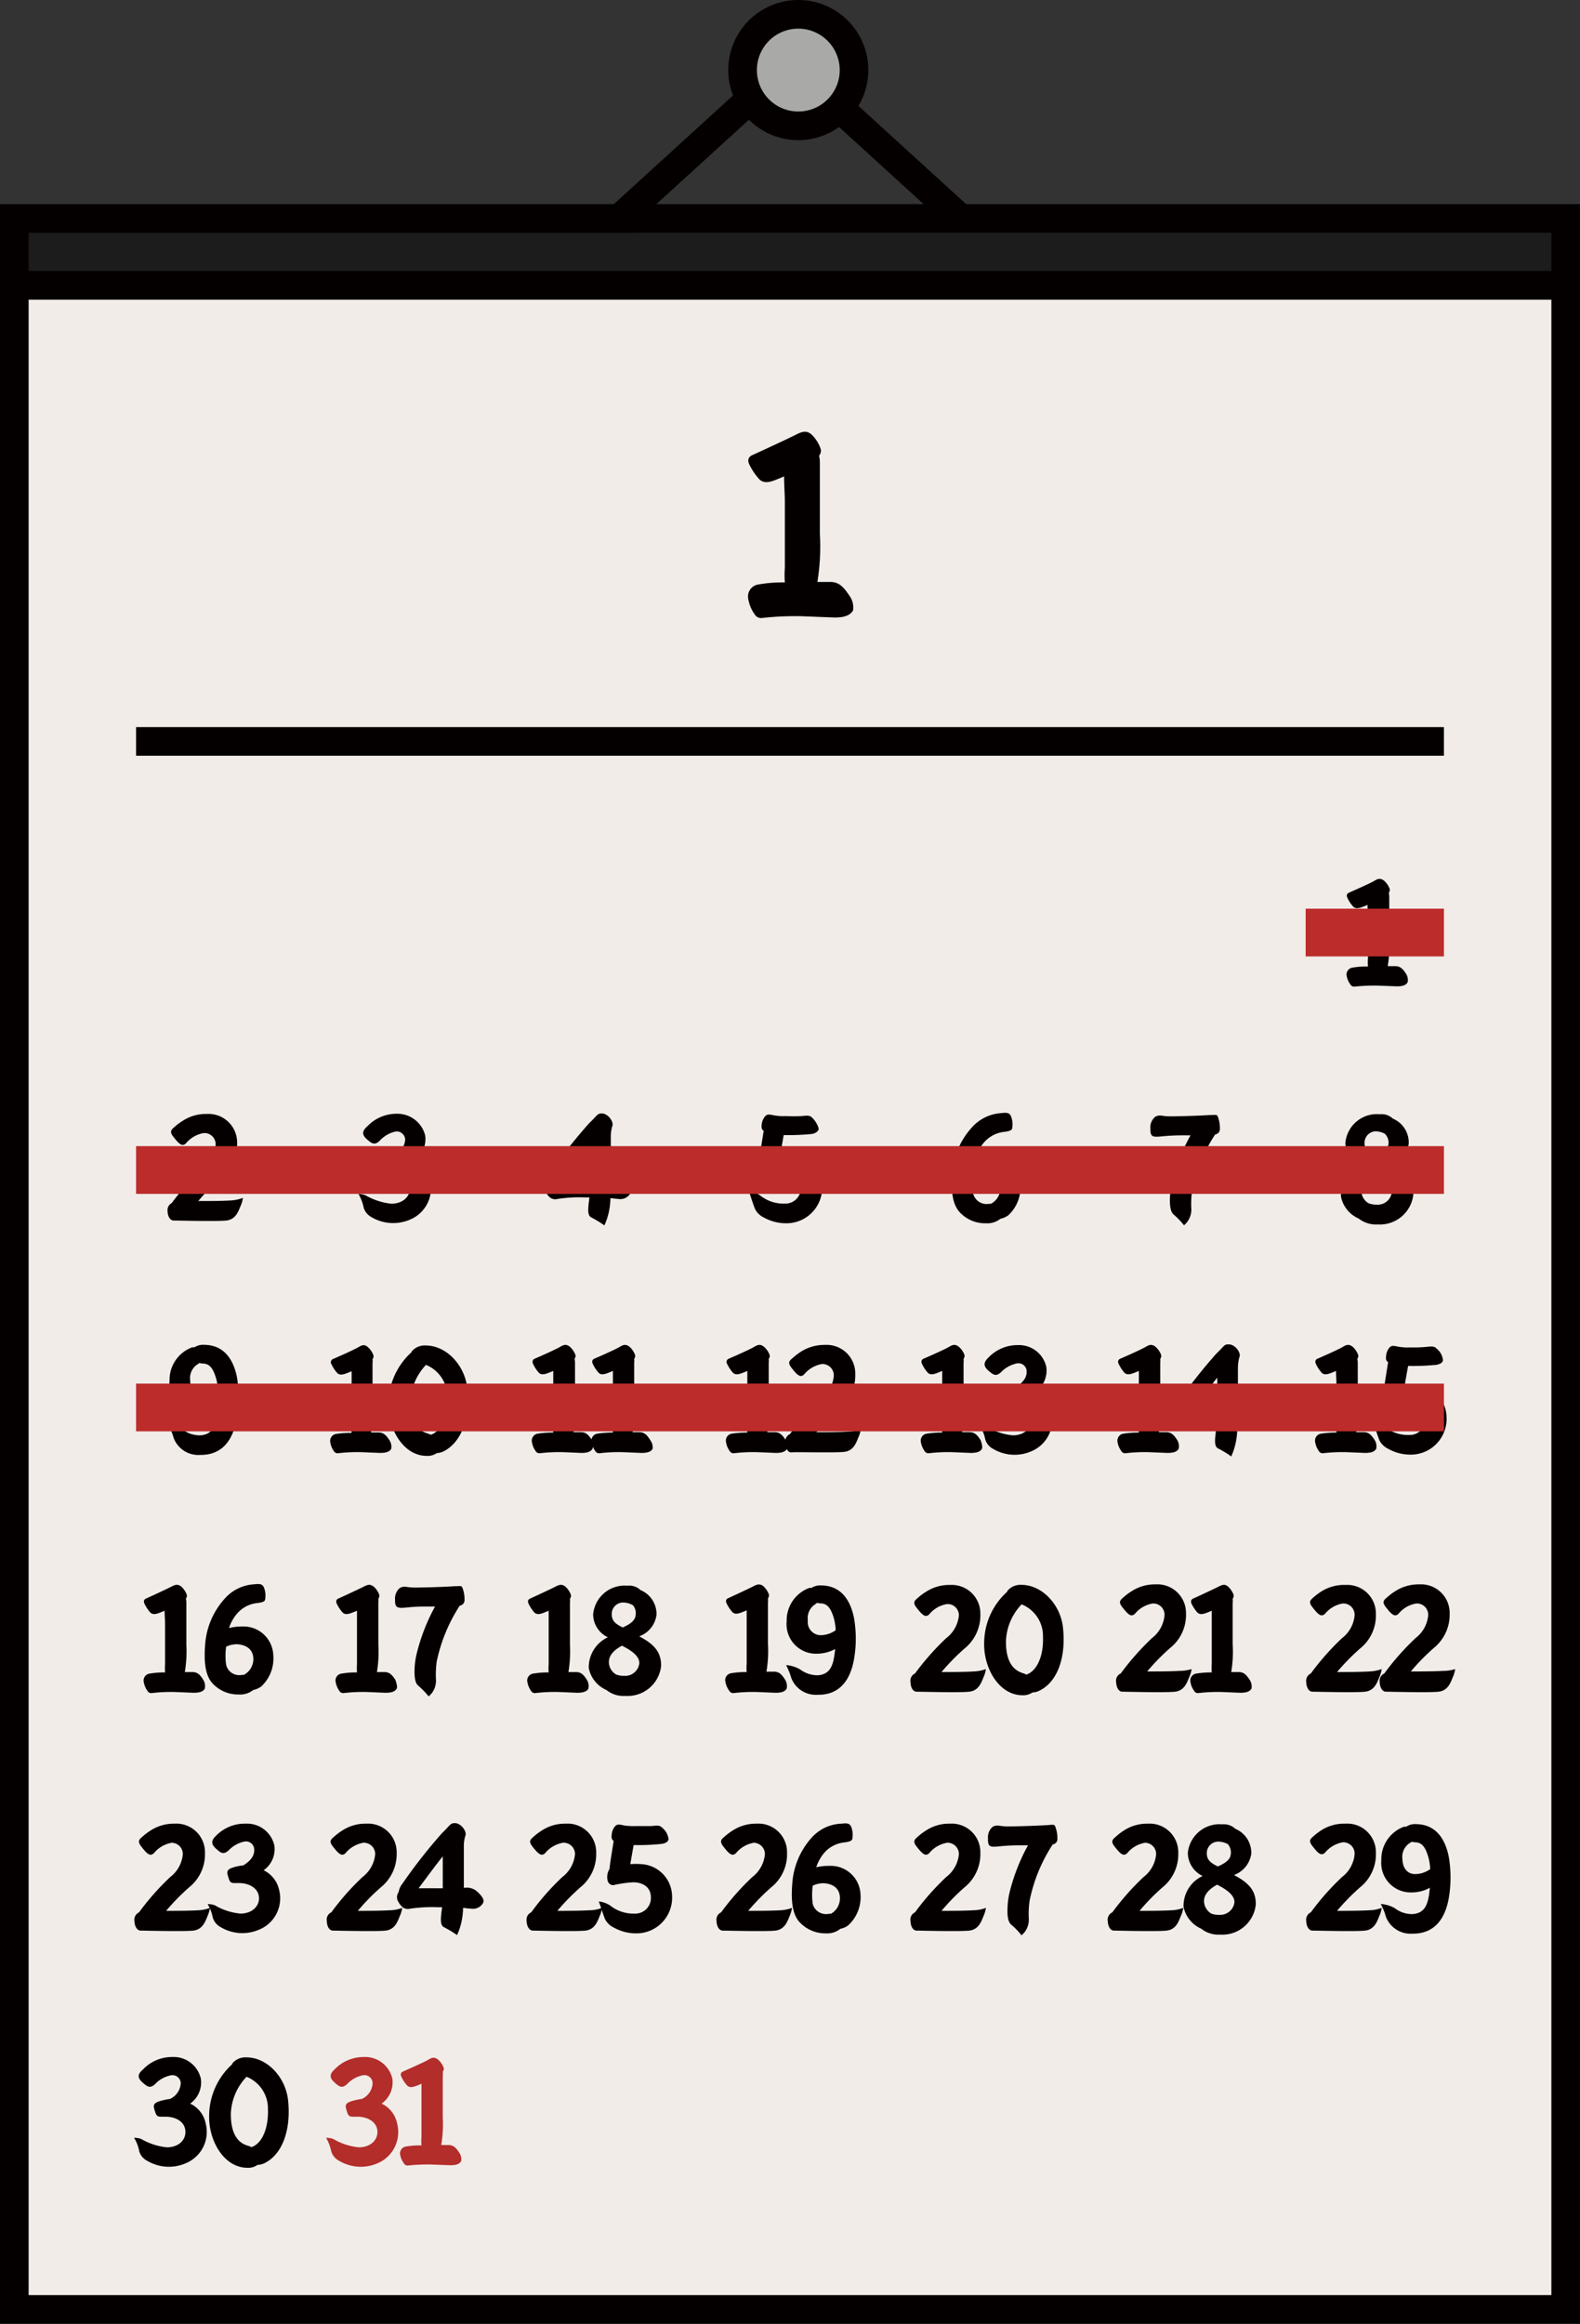 <svg id="레이어_1" data-name="레이어 1" xmlns="http://www.w3.org/2000/svg" xmlns:xlink="http://www.w3.org/1999/xlink" viewBox="0 0 165.58 243.38"><rect x="0" y="0" width="165.58" height="243.38" fill="#333333" stroke="none"/><defs><style>.cls-1{fill:none;}.cls-2{clip-path:url(#clip-path);}.cls-3{fill:#c18563;stroke:#a46c4a;stroke-miterlimit:10;stroke-width:3px;}.cls-4{fill:#f1ece8;}.cls-5{fill:#040000;}.cls-6{fill:#b32d2a;}.cls-7{fill:#1b1c1b;}.cls-8{fill:#a9a9a8;}.cls-9{fill:#bc2c2a;}</style><clipPath id="clip-path"><path class="cls-1" d="M-428.92-1632.1H1414.26a14.18,14.18,0,0,1,14.18,14.18v971.65a14.17,14.17,0,0,1-14.17,14.17H-428.92a14.18,14.18,0,0,1-14.18-14.18v-971.65A14.18,14.18,0,0,1-428.92-1632.1Z" transform="translate(-639.44 -1624.77) rotate(90)"/></clipPath></defs><g class="cls-2"><rect class="cls-3" x="-133.42" y="-24.46" width="299.65" height="69.91"/><rect class="cls-3" x="166.23" y="-24.46" width="299.65" height="69.91"/></g><rect class="cls-4" x="1.5" y="29.88" width="162.58" height="212"/><path class="cls-5" d="M165.58,243.38H0v-215H165.58ZM3,240.38H162.58v-209H3Z"/><path class="cls-5" d="M89.4,63.93c-.32.56-1,.77-2.09.74L84,64.54a31,31,0,0,0-4.1.18.78.78,0,0,1-.82-.39,3.76,3.76,0,0,1-.69-1.8,1.27,1.27,0,0,1,1-1.3A14.7,14.7,0,0,1,82.25,61a9.73,9.73,0,0,1,0-1.51c0-.9,0-5.82,0-6.88,0-.85-.08-1.86-.08-2.73a1.94,1.94,0,0,1-.34.16c-.8.32-1.67.77-2.28.13a6.45,6.45,0,0,1-1-1.48c-.24-.45-.13-.82.24-1,.95-.43,3.92-1.8,4.63-2.17s1.17-.43,1.64,0A3.76,3.76,0,0,1,86,47a.78.78,0,0,1-.16.72,3.64,3.64,0,0,1,.08.77c0,.92,0,1.88,0,2.8,0,1.67,0,3,0,4.66a22.93,22.93,0,0,1-.26,5h1.35c.92,0,1.4.53,2,1.43A2.11,2.11,0,0,1,89.4,63.93Z"/><path class="cls-5" d="M147.52,102.87c-.18.33-.57.45-1.22.43l-1.92-.07a19,19,0,0,0-2.39.1.45.45,0,0,1-.48-.23,2.24,2.24,0,0,1-.4-1,.74.74,0,0,1,.59-.75,8.4,8.4,0,0,1,1.66-.12,5.32,5.32,0,0,1,0-.88c0-.53,0-3.39,0-4s-.05-1.08-.05-1.59a.92.92,0,0,1-.2.1c-.46.18-1,.44-1.32.07a3.78,3.78,0,0,1-.57-.86c-.14-.26-.08-.48.14-.57.55-.25,2.28-1,2.69-1.26s.68-.25,1,0a2.2,2.2,0,0,1,.58.84.45.45,0,0,1-.09.42,2.06,2.06,0,0,1,.05.45c0,.54,0,1.09,0,1.63,0,1,0,1.74,0,2.71a13.34,13.34,0,0,1-.16,2.9h.79c.54,0,.82.31,1.15.83A1.24,1.24,0,0,1,147.52,102.87Z"/><path class="cls-5" d="M25.46,125.46a3.29,3.29,0,0,1-.26.88c-.22.52-.49,1.38-1.48,1.49s-5.15,0-5.52,0-.63-.43-.64-1A.84.84,0,0,1,18,126a27.31,27.31,0,0,1,3.27-3.7,3.38,3.38,0,0,0,1.33-2.4,1.18,1.18,0,0,0-1.24-1.23,3.05,3.05,0,0,0-1.88,1.09c-.38.34-.68.12-1.34-.74-.4-.52-.18-.71.16-1a6,6,0,0,1,.91-.67,4.42,4.42,0,0,1,2.45-.68,3,3,0,0,1,3.19,3.07,4.51,4.51,0,0,1-1.65,3.59,21.28,21.28,0,0,0-2.42,2.46c.92,0,2.4,0,3.37-.06A4.17,4.17,0,0,0,25.46,125.46Z"/><path class="cls-5" d="M43,127.72a4.45,4.45,0,0,1-4.06-.24,1.66,1.66,0,0,1-.83-1,4.42,4.42,0,0,0-.54-1.42,2.17,2.17,0,0,1,.74.13,6.79,6.79,0,0,0,2.7.88c1.19,0,2-.74,1.94-1.7s-.95-1.51-2.11-1.51c-.74,0-.89.09-1.09-.6-.14-.45-.27-.77.43-1a5.69,5.69,0,0,1,1.14-.25,2,2,0,0,0,1.14-1.63.88.88,0,0,0-1-.87,3.19,3.19,0,0,0-1.7,1c-.52.46-.79.27-1.31-.19s-.54-.85.05-1.36a4.21,4.21,0,0,1,3.06-1.31,3,3,0,0,1,3,2.28,2.75,2.75,0,0,1-1.13,2.61,2.94,2.94,0,0,1,1.64,2.09A3.55,3.55,0,0,1,43,127.72Z"/><path class="cls-5" d="M66.05,125a1.21,1.21,0,0,1-1.25.57c-.2,0-.47-.05-.83-.08a7.08,7.08,0,0,1-.63,2.85,12.81,12.81,0,0,0-1.4-.85c-.45-.24-.28-1.14-.17-2.08h-.5a14.51,14.51,0,0,0-2.82.16c-.53.12-.9-.08-1.27-.74a.93.93,0,0,1,0-1,1.89,1.89,0,0,1,.37-.85,53.2,53.2,0,0,1,4.21-5.36c.71-.66.83-1,1.22-1,.67-.09,1.41.88,1.18,1.34a4.14,4.14,0,0,0-.15,1.19c0,1.2,0,3,0,4.25a1.69,1.69,0,0,1,1.31.31C66,124.21,66.25,124.69,66.05,125Zm-4.57-1.56h.4c0-1.08,0-2.33,0-3.36-.85,1.08-1.85,2.43-2.53,3.36C60.06,123.39,60.64,123.39,61.48,123.41Z"/><path class="cls-5" d="M82.36,128.12a4.76,4.76,0,0,1-2.3-.6,1.94,1.94,0,0,1-.92-.87c-.19-.42-.42-1.22-.66-1.87a2.78,2.78,0,0,1,1.15.4,3.93,3.93,0,0,0,2.62.88,1.63,1.63,0,0,0,1.68-1.71c0-.94-.68-1.54-1.8-1.57a10.64,10.64,0,0,0-2.11.29.6.6,0,0,1-.62-.46,1.64,1.64,0,0,1,.2-1.23c.06-.76.26-1.81.43-2.95-.2-.11-.26-.34-.2-.69a1.5,1.5,0,0,1,.36-.83c.18-.2.37-.22.89-.1a5.75,5.75,0,0,0,1.3.08,14.33,14.33,0,0,0,1.63,0c.72-.07.88-.09,1.23.3s.62,1,.54,1.14-.24.34-.65.43a24.69,24.69,0,0,1-3,.12c-.1.56-.24,1.4-.35,2a6.57,6.57,0,0,1,1.16,0,3.43,3.43,0,0,1,3.22,3.27A3.75,3.75,0,0,1,82.36,128.12Z"/><path class="cls-5" d="M105.67,127.28a2.13,2.13,0,0,1-.83.37,2.2,2.2,0,0,1-1.52.47,3.61,3.61,0,0,1-2.9-1.34c-.59-.81-.77-2-.62-3.91a7.9,7.9,0,0,1,2-4.73,4.48,4.48,0,0,1,3.14-1.56c.64-.08.85,0,1,.31a2.25,2.25,0,0,1,.14,1.22c0,.26-.25.37-.89.44a3.25,3.25,0,0,0-2.18,1.24,4.32,4.32,0,0,0-.72,1.37,5.6,5.6,0,0,1,1.39-.16,3.13,3.13,0,0,1,3.25,3A4,4,0,0,1,105.67,127.28Zm-2-1.2.17,0a1.86,1.86,0,0,0,1-1.65c0-.92-.6-1.46-1.63-1.56a2.44,2.44,0,0,0-1.22.27,7.37,7.37,0,0,0,0,1.89A1.44,1.44,0,0,0,103.64,126.08Z"/><path class="cls-5" d="M127.84,118.32a.59.59,0,0,1-.5.5,16.94,16.94,0,0,0-2.41,5.88,9.66,9.66,0,0,0-.08,1.93,2.24,2.24,0,0,1-.14.82,2.15,2.15,0,0,1-.63.88,8.13,8.13,0,0,0-1.11-1.15c-.29-.27-.4-.86-.36-1.8a7.71,7.71,0,0,1,.22-1.54,20.25,20.25,0,0,1,1.93-4.93h-.87a21.17,21.17,0,0,0-2.19.11c-1,.1-1.15,0-1.14-.85a1.42,1.42,0,0,1,.5-1.2,1,1,0,0,1,.64-.13,5.67,5.67,0,0,0,.94.08c.87,0,3.06-.06,4.17-.14.66,0,.69-.07.81.16A3.41,3.41,0,0,1,127.84,118.32Z"/><path class="cls-5" d="M142.38,127.62l0,0a3.18,3.18,0,0,1-1.85-2.3,3.49,3.49,0,0,1,2-3.22,2.71,2.71,0,0,1-1.54-2.4,3.32,3.32,0,0,1,3.61-3,1.71,1.71,0,0,1,1.37.46,2.71,2.71,0,0,1,1.66,2.61,2.78,2.78,0,0,1-1.8,2.23c1.4.76,2.33,1.54,2.28,3.13a3.52,3.52,0,0,1-3.73,3.11A2.91,2.91,0,0,1,142.38,127.62Zm3.48-2.78c0-.63-.55-1.2-1.81-1.83-.91.49-1.38,1.06-1.38,1.71a1.5,1.5,0,0,0,.79,1.32,2.57,2.57,0,0,0,.86.13A1.48,1.48,0,0,0,145.86,124.84Zm-.74-6.1a2,2,0,0,0-1-.25A1.2,1.2,0,0,0,143,119.7c0,.66.31,1,1.16,1.4.86-.37,1.28-.76,1.34-1.22A1.27,1.27,0,0,0,145.12,118.74Z"/><path class="cls-5" d="M24.8,148.59c-.43,2.53-1.74,3.82-3.84,3.79a2.76,2.76,0,0,1-2.76-1.77,6.37,6.37,0,0,0-.54-1.34,3.61,3.61,0,0,1,1.47.45,3,3,0,0,0,1.88.61c1.25-.09,1.54-1,1.71-2l.09-.76A4,4,0,0,1,21,148a3.1,3.1,0,0,1-3.23-3.38,3.63,3.63,0,0,1,2.22-3.45.69.69,0,0,1,.39-.06,1.62,1.62,0,0,1,1-.26c1.82,0,3,1.17,3.45,3.37A12.85,12.85,0,0,1,24.8,148.59Zm-3.53-2.45a2.69,2.69,0,0,0,1.57-.52,5.37,5.37,0,0,0-.2-1.28c-.25-.8-.55-1.51-1.36-1.53a1.84,1.84,0,0,1-.4-.06.53.53,0,0,1-.2.15,1.73,1.73,0,0,0-.75,1.68C19.93,145.52,20.45,146.14,21.27,146.14Z"/><path class="cls-5" d="M41,151.74c-.19.32-.57.44-1.22.43l-1.93-.08a17.31,17.31,0,0,0-2.39.11A.45.45,0,0,1,35,152a2.14,2.14,0,0,1-.4-1.05.74.74,0,0,1,.58-.76,10.29,10.29,0,0,1,1.67-.12,5.33,5.33,0,0,1,0-.88c0-.52,0-3.39,0-4s0-1.07,0-1.58l-.2.09c-.46.18-1,.45-1.33.08a3.85,3.85,0,0,1-.57-.87.37.37,0,0,1,.14-.57c.56-.24,2.28-1,2.7-1.26s.68-.25.95,0a2.08,2.08,0,0,1,.59.85.44.44,0,0,1-.09.41,2.09,2.09,0,0,1,0,.45c0,.54,0,1.09,0,1.63,0,1,0,1.74,0,2.72a12.66,12.66,0,0,1-.15,2.89h.78c.54,0,.82.31,1.16.84A1.23,1.23,0,0,1,41,151.74Z"/><path class="cls-5" d="M46.5,152a1.8,1.8,0,0,1-.72.19,1.73,1.73,0,0,1-1.07.29c-2.43,0-4.1-2.84-4-5.56a7.31,7.31,0,0,1,2.4-5.28.42.42,0,0,1,.08-.15,1.78,1.78,0,0,1,1.43-.57c2.18,0,4.15,2.11,4.36,4.59C49.29,148.61,48.32,151.07,46.5,152Zm.37-5.66a3.57,3.57,0,0,0-2.23-3.39A6,6,0,0,0,43,146.8c0,1.87.58,3,1.82,3.33a1.73,1.73,0,0,1,.32.14h0C46.27,149.92,47,148.27,46.87,146.29Z"/><path class="cls-5" d="M62.09,151.74c-.19.32-.57.44-1.22.43L59,152.09a17.17,17.17,0,0,0-2.39.11.46.46,0,0,1-.48-.23,2.14,2.14,0,0,1-.4-1.05.74.74,0,0,1,.58-.76,10.47,10.47,0,0,1,1.67-.12,5.29,5.29,0,0,1,0-.88c0-.52,0-3.39,0-4s0-1.07,0-1.58l-.2.09c-.46.18-1,.45-1.33.08a3.85,3.85,0,0,1-.57-.87c-.13-.26-.07-.47.14-.57.56-.24,2.28-1,2.7-1.26s.68-.25,1,0a2.17,2.17,0,0,1,.58.85.44.44,0,0,1-.09.41,2.06,2.06,0,0,1,.05.45c0,.54,0,1.09,0,1.63,0,1,0,1.74,0,2.72a13.25,13.25,0,0,1-.16,2.89h.79c.54,0,.81.31,1.15.84A1.23,1.23,0,0,1,62.09,151.74Z"/><path class="cls-5" d="M68.39,151.74c-.18.32-.57.44-1.22.43l-1.92-.08a17.17,17.17,0,0,0-2.39.11.46.46,0,0,1-.48-.23,2.24,2.24,0,0,1-.4-1.05.74.74,0,0,1,.58-.76,10.47,10.47,0,0,1,1.67-.12,5.29,5.29,0,0,1,0-.88c0-.52,0-3.39,0-4s0-1.07,0-1.58l-.2.09c-.46.18-1,.45-1.32.08a3.85,3.85,0,0,1-.57-.87c-.14-.26-.08-.47.13-.57.56-.24,2.29-1,2.7-1.26s.68-.25,1,0a2.17,2.17,0,0,1,.58.85.44.44,0,0,1-.09.41,2.06,2.06,0,0,1,0,.45c0,.54,0,1.09,0,1.63,0,1,0,1.74,0,2.72a13.25,13.25,0,0,1-.16,2.89H67c.54,0,.82.31,1.15.84A1.23,1.23,0,0,1,68.39,151.74Z"/><path class="cls-5" d="M82.48,151.74c-.19.32-.57.44-1.22.43l-1.93-.08a17.31,17.31,0,0,0-2.39.11.45.45,0,0,1-.47-.23,2.14,2.14,0,0,1-.4-1.05.74.74,0,0,1,.58-.76,10.29,10.29,0,0,1,1.67-.12,5.33,5.33,0,0,1,0-.88c0-.52,0-3.39,0-4s0-1.07,0-1.58l-.2.09c-.46.18-1,.45-1.33.08a3.85,3.85,0,0,1-.57-.87.37.37,0,0,1,.14-.57c.56-.24,2.28-1,2.7-1.26s.68-.25,1,0a2.08,2.08,0,0,1,.59.85.44.44,0,0,1-.09.41,2.09,2.09,0,0,1,0,.45c0,.54,0,1.09,0,1.63,0,1,0,1.74,0,2.72a12.66,12.66,0,0,1-.15,2.89h.78c.54,0,.82.31,1.16.84A1.23,1.23,0,0,1,82.48,151.74Z"/><path class="cls-5" d="M90.21,149.69a3.14,3.14,0,0,1-.26.87c-.22.53-.49,1.39-1.48,1.5s-5.15,0-5.52.05-.63-.44-.65-1a.86.86,0,0,1,.48-.91,26.72,26.72,0,0,1,3.27-3.7,3.4,3.4,0,0,0,1.33-2.4,1.19,1.19,0,0,0-1.24-1.24,3.11,3.11,0,0,0-1.88,1.1c-.38.34-.68.12-1.34-.74-.4-.53-.18-.71.16-1a7.19,7.19,0,0,1,.9-.68,4.56,4.56,0,0,1,2.46-.68,3,3,0,0,1,3.19,3.07A4.48,4.48,0,0,1,88,147.51,22.12,22.12,0,0,0,85.56,150c.92,0,2.4,0,3.37-.06A4.17,4.17,0,0,0,90.21,149.69Z"/><path class="cls-5" d="M102.9,151.74c-.18.32-.57.44-1.21.43l-1.93-.08a17.31,17.31,0,0,0-2.39.11.47.47,0,0,1-.48-.23,2.24,2.24,0,0,1-.4-1.05.74.74,0,0,1,.59-.76,10.25,10.25,0,0,1,1.66-.12,6.64,6.64,0,0,1,0-.88c0-.52,0-3.39,0-4s0-1.07,0-1.58l-.2.09c-.47.18-1,.45-1.33.08a3.85,3.85,0,0,1-.57-.87c-.14-.26-.08-.47.14-.57.55-.24,2.28-1,2.7-1.26s.67-.25,1,0a2.08,2.08,0,0,1,.59.85.47.47,0,0,1-.09.41,2.09,2.09,0,0,1,0,.45c0,.54,0,1.09,0,1.63,0,1,0,1.74,0,2.72a12.66,12.66,0,0,1-.15,2.89h.78c.54,0,.82.31,1.16.84C102.87,151.12,103,151.58,102.9,151.74Z"/><path class="cls-5" d="M108.08,152a4.4,4.4,0,0,1-4-.25,1.64,1.64,0,0,1-.83-1,4.67,4.67,0,0,0-.54-1.42,2.49,2.49,0,0,1,.74.12,6.44,6.44,0,0,0,2.69.88c1.19,0,2-.74,1.94-1.69s-1-1.51-2.11-1.51c-.74,0-.89.09-1.09-.6-.14-.45-.26-.78.43-1a5.69,5.69,0,0,1,1.14-.24c.79-.5,1.16-1.05,1.14-1.64a.86.86,0,0,0-1-.86,3.24,3.24,0,0,0-1.7.94c-.52.46-.78.28-1.31-.18s-.53-.85,0-1.36a4.19,4.19,0,0,1,3.07-1.31,2.93,2.93,0,0,1,3,2.28,2.74,2.74,0,0,1-1.12,2.61,2.92,2.92,0,0,1,1.63,2.09A3.54,3.54,0,0,1,108.08,152Z"/><path class="cls-5" d="M123.52,151.74c-.19.32-.57.44-1.22.43l-1.93-.08a17.31,17.31,0,0,0-2.39.11.45.45,0,0,1-.47-.23,2.15,2.15,0,0,1-.41-1.05.75.75,0,0,1,.59-.76,10.25,10.25,0,0,1,1.66-.12,6.64,6.64,0,0,1,0-.88c0-.52,0-3.39,0-4s0-1.07,0-1.58l-.2.09c-.47.18-1,.45-1.33.08a3.85,3.85,0,0,1-.57-.87c-.14-.26-.08-.47.14-.57.56-.24,2.28-1,2.7-1.26s.68-.25,1,0a2.08,2.08,0,0,1,.59.85.44.44,0,0,1-.09.41,2.09,2.09,0,0,1,0,.45c0,.54,0,1.09,0,1.63,0,1,0,1.74,0,2.72a12.66,12.66,0,0,1-.15,2.89h.78c.54,0,.82.31,1.16.84A1.23,1.23,0,0,1,123.52,151.74Z"/><path class="cls-5" d="M131.74,149.19a1.19,1.19,0,0,1-1.24.57c-.2,0-.48,0-.84-.07a7.15,7.15,0,0,1-.63,2.85,9.71,9.71,0,0,0-1.4-.85c-.45-.25-.28-1.14-.17-2.08H127a15.35,15.35,0,0,0-2.82.15c-.54.13-.91-.07-1.28-.74a.93.93,0,0,1,0-1.05,1.86,1.86,0,0,1,.37-.84,54.58,54.58,0,0,1,4.21-5.37c.71-.66.83-1,1.22-.95.68-.09,1.42.88,1.18,1.34a4.48,4.48,0,0,0-.15,1.19c0,1.2,0,3,0,4.25.7,0,.93,0,1.31.31C131.7,148.44,131.94,148.92,131.74,149.19Zm-4.57-1.55h.4c0-1.08,0-2.33,0-3.36-.84,1.07-1.85,2.43-2.52,3.36C125.75,147.62,126.33,147.62,127.17,147.64Z"/><path class="cls-5" d="M144.22,151.74c-.18.32-.57.44-1.22.43l-1.92-.08a17.17,17.17,0,0,0-2.39.11.46.46,0,0,1-.48-.23,2.24,2.24,0,0,1-.4-1.05.74.74,0,0,1,.59-.76,10.25,10.25,0,0,1,1.66-.12,5.29,5.29,0,0,1,0-.88c0-.52,0-3.39,0-4s-.05-1.07-.05-1.58l-.2.09c-.46.18-1,.45-1.32.08a3.85,3.85,0,0,1-.57-.87c-.14-.26-.08-.47.14-.57.55-.24,2.28-1,2.69-1.26s.68-.25,1,0a2.17,2.17,0,0,1,.58.85.44.44,0,0,1-.09.41,2.06,2.06,0,0,1,.05.45c0,.54,0,1.09,0,1.63,0,1,0,1.74,0,2.72a13.25,13.25,0,0,1-.16,2.89h.79c.54,0,.82.31,1.15.84A1.23,1.23,0,0,1,144.22,151.74Z"/><path class="cls-5" d="M147.79,152.35a4.7,4.7,0,0,1-2.29-.6,2,2,0,0,1-.93-.88c-.18-.41-.41-1.22-.66-1.86a2.73,2.73,0,0,1,1.16.4,3.93,3.93,0,0,0,2.62.88,1.63,1.63,0,0,0,1.68-1.71c0-.94-.68-1.55-1.81-1.58a11.5,11.5,0,0,0-2.11.3.6.6,0,0,1-.61-.47,1.61,1.61,0,0,1,.2-1.23c.06-.75.26-1.8.43-2.94-.2-.11-.27-.34-.2-.7a1.49,1.49,0,0,1,.35-.83c.19-.2.37-.21.89-.09a5.79,5.79,0,0,0,1.3.08,14.33,14.33,0,0,0,1.63-.05c.73-.08.88-.09,1.24.29a1.71,1.71,0,0,1,.54,1.14c-.1.24-.25.34-.65.44a24.91,24.91,0,0,1-3,.12c-.11.55-.25,1.4-.36,2a7.57,7.57,0,0,1,1.16,0,3.42,3.42,0,0,1,3.22,3.26A3.75,3.75,0,0,1,147.79,152.35Z"/><path class="cls-5" d="M21.46,176.86c-.18.32-.57.44-1.22.43l-1.92-.08a17.17,17.17,0,0,0-2.39.11.46.46,0,0,1-.48-.23,2.24,2.24,0,0,1-.4-1.05.73.73,0,0,1,.59-.75,9.17,9.17,0,0,1,1.66-.13,5.25,5.25,0,0,1,0-.88c0-.52,0-3.39,0-4s-.05-1.08-.05-1.59a.56.56,0,0,1-.2.09c-.46.19-1,.45-1.32.08a4,4,0,0,1-.57-.86c-.14-.27-.08-.48.13-.57.56-.25,2.29-1.05,2.7-1.27s.68-.24,1,0a2.25,2.25,0,0,1,.58.85.46.46,0,0,1-.09.42,1.9,1.9,0,0,1,.05.44c0,.54,0,1.1,0,1.64,0,1,0,1.74,0,2.71a13.34,13.34,0,0,1-.16,2.9h.79c.54,0,.82.3,1.15.83A1.23,1.23,0,0,1,21.46,176.86Z"/><path class="cls-5" d="M27.38,176.63a2.17,2.17,0,0,1-.84.37,2.2,2.2,0,0,1-1.52.47,3.63,3.63,0,0,1-2.9-1.34c-.58-.81-.77-2-.62-3.91a8,8,0,0,1,2-4.73,4.45,4.45,0,0,1,3.15-1.56c.63-.08.84,0,1,.31a2.25,2.25,0,0,1,.14,1.22c0,.26-.24.37-.89.44a3.23,3.23,0,0,0-2.17,1.24,4.33,4.33,0,0,0-.73,1.37,5.65,5.65,0,0,1,1.39-.16,3.12,3.12,0,0,1,3.25,3A4,4,0,0,1,27.38,176.63Zm-2-1.21h.17a1.87,1.87,0,0,0,1-1.65c0-.93-.6-1.46-1.64-1.56a2.5,2.5,0,0,0-1.21.26,6.62,6.62,0,0,0,0,1.9A1.41,1.41,0,0,0,25.34,175.42Z"/><path class="cls-5" d="M41.57,176.86c-.18.32-.57.44-1.21.43l-1.93-.08a17.31,17.31,0,0,0-2.39.11.47.47,0,0,1-.48-.23,2.24,2.24,0,0,1-.4-1.05.73.73,0,0,1,.59-.75,9.17,9.17,0,0,1,1.66-.13,6.58,6.58,0,0,1,0-.88c0-.52,0-3.39,0-4s0-1.08,0-1.59a.78.78,0,0,1-.2.09c-.47.19-1,.45-1.33.08a4,4,0,0,1-.57-.86c-.14-.27-.08-.48.14-.57.55-.25,2.28-1.05,2.7-1.27s.67-.24,1,0a2.15,2.15,0,0,1,.59.85.49.49,0,0,1-.09.42,1.94,1.94,0,0,1,0,.44c0,.54,0,1.1,0,1.64,0,1,0,1.74,0,2.71a12.75,12.75,0,0,1-.15,2.9h.78c.54,0,.82.3,1.16.83C41.54,176.24,41.67,176.7,41.57,176.86Z"/><path class="cls-5" d="M48.68,167.67a.59.59,0,0,1-.5.5,17.15,17.15,0,0,0-2.42,5.88,10.42,10.42,0,0,0-.07,1.93,2.28,2.28,0,0,1-.14.82,2.13,2.13,0,0,1-.63.87,8.6,8.6,0,0,0-1.11-1.14c-.3-.27-.4-.86-.36-1.8a7.71,7.71,0,0,1,.22-1.54,20.32,20.32,0,0,1,1.92-4.93h-.86a18.69,18.69,0,0,0-2.19.11c-1,.1-1.15-.05-1.14-.85a1.42,1.42,0,0,1,.5-1.2,1,1,0,0,1,.64-.13,5.58,5.58,0,0,0,.94.08c.87,0,3.05-.06,4.16-.14.67,0,.7-.08.82.16A3.39,3.39,0,0,1,48.68,167.67Z"/><path class="cls-5" d="M61.66,176.86c-.18.32-.57.44-1.22.43l-1.92-.08a17.17,17.17,0,0,0-2.39.11.46.46,0,0,1-.48-.23,2.24,2.24,0,0,1-.4-1.05.73.73,0,0,1,.59-.75,9.17,9.17,0,0,1,1.66-.13,5.25,5.25,0,0,1,0-.88c0-.52,0-3.39,0-4s0-1.08,0-1.59a.56.56,0,0,1-.2.09c-.46.19-1,.45-1.32.08a4,4,0,0,1-.57-.86c-.14-.27-.08-.48.14-.57.55-.25,2.28-1.05,2.69-1.27s.68-.24,1,0a2.25,2.25,0,0,1,.58.85.46.46,0,0,1-.09.42,1.9,1.9,0,0,1,0,.44c0,.54,0,1.1,0,1.64,0,1,0,1.74,0,2.71a13.34,13.34,0,0,1-.16,2.9h.79c.54,0,.82.3,1.15.83A1.23,1.23,0,0,1,61.66,176.86Z"/><path class="cls-5" d="M63.55,177h0a3.18,3.18,0,0,1-1.85-2.3,3.47,3.47,0,0,1,2-3.22,2.68,2.68,0,0,1-1.54-2.4,3.31,3.31,0,0,1,3.6-3,1.7,1.7,0,0,1,1.37.46,2.71,2.71,0,0,1,1.67,2.6,2.78,2.78,0,0,1-1.81,2.24c1.41.75,2.33,1.54,2.29,3.13a3.53,3.53,0,0,1-3.73,3.11A2.86,2.86,0,0,1,63.55,177ZM67,174.19c0-.63-.56-1.2-1.82-1.83-.91.49-1.37,1.06-1.37,1.71a1.52,1.52,0,0,0,.78,1.32,2.59,2.59,0,0,0,.87.13A1.49,1.49,0,0,0,67,174.19Zm-.74-6.1a2,2,0,0,0-1-.25,1.19,1.19,0,0,0-1.15,1.2c0,.67.3,1,1.15,1.41.86-.37,1.28-.76,1.34-1.22A1.29,1.29,0,0,0,66.3,168.09Z"/><path class="cls-5" d="M82.44,176.86c-.18.32-.57.44-1.22.43l-1.92-.08a17.31,17.31,0,0,0-2.39.11.46.46,0,0,1-.48-.23A2.24,2.24,0,0,1,76,176a.73.73,0,0,1,.59-.75,9.17,9.17,0,0,1,1.66-.13,5.25,5.25,0,0,1,0-.88c0-.52,0-3.39,0-4s0-1.08,0-1.59a.56.56,0,0,1-.2.09c-.46.19-1,.45-1.32.08a4,4,0,0,1-.57-.86c-.14-.27-.08-.48.14-.57.55-.25,2.28-1.05,2.69-1.27s.68-.24,1,0a2.25,2.25,0,0,1,.58.85.46.46,0,0,1-.09.42,1.9,1.9,0,0,1,0,.44c0,.54,0,1.1,0,1.64,0,1,0,1.74,0,2.71a12.75,12.75,0,0,1-.16,2.9h.79c.54,0,.82.3,1.16.83A1.26,1.26,0,0,1,82.44,176.86Z"/><path class="cls-5" d="M89.51,173.71c-.43,2.53-1.74,3.83-3.83,3.79a2.75,2.75,0,0,1-2.76-1.77,7.23,7.23,0,0,0-.54-1.34,3.52,3.52,0,0,1,1.46.45,3.07,3.07,0,0,0,1.88.62c1.25-.1,1.54-1,1.71-2l.1-.75a4.19,4.19,0,0,1-1.87.49,3.09,3.09,0,0,1-3.22-3.38,3.63,3.63,0,0,1,2.22-3.45.66.66,0,0,1,.38-.06,1.65,1.65,0,0,1,1-.26c1.81,0,3,1.17,3.45,3.37A12.59,12.59,0,0,1,89.51,173.71ZM86,171.26a2.74,2.74,0,0,0,1.58-.52,6,6,0,0,0-.2-1.28c-.25-.8-.56-1.51-1.36-1.53a1.68,1.68,0,0,1-.4-.06.83.83,0,0,1-.2.16,1.71,1.71,0,0,0-.76,1.68A1.37,1.37,0,0,0,86,171.26Z"/><path class="cls-5" d="M103.32,174.81a3.29,3.29,0,0,1-.26.88c-.22.52-.49,1.38-1.48,1.49s-5.15,0-5.52,0-.63-.43-.64-1a.84.84,0,0,1,.47-.91,27.31,27.31,0,0,1,3.27-3.7,3.38,3.38,0,0,0,1.33-2.4A1.18,1.18,0,0,0,99.25,168a3.05,3.05,0,0,0-1.88,1.09c-.38.34-.67.12-1.34-.74-.4-.52-.18-.71.16-1a6,6,0,0,1,.91-.67,4.42,4.42,0,0,1,2.45-.68,3,3,0,0,1,3.19,3.06,4.48,4.48,0,0,1-1.65,3.59,22.12,22.12,0,0,0-2.42,2.47c.92,0,2.4,0,3.37-.06A4.17,4.17,0,0,0,103.32,174.81Z"/><path class="cls-5" d="M108.93,177.07a1.65,1.65,0,0,1-.73.19,1.7,1.7,0,0,1-1.06.29c-2.43,0-4.1-2.84-4-5.56a7.23,7.23,0,0,1,2.4-5.27.48.48,0,0,1,.08-.16,1.79,1.79,0,0,1,1.43-.57c2.17,0,4.15,2.11,4.36,4.59C111.72,173.73,110.75,176.19,108.93,177.07Zm.37-5.65a3.56,3.56,0,0,0-2.24-3.39,5.9,5.9,0,0,0-1.64,3.9c0,1.86.58,2.95,1.81,3.32a2.33,2.33,0,0,1,.33.14h0C108.7,175,109.38,173.39,109.3,171.42Z"/><path class="cls-5" d="M124.88,174.81a3.4,3.4,0,0,1-.27.88c-.21.52-.49,1.38-1.47,1.49s-5.15,0-5.52,0-.63-.43-.65-1a.83.83,0,0,1,.48-.91,27.31,27.31,0,0,1,3.27-3.7,3.4,3.4,0,0,0,1.32-2.4,1.18,1.18,0,0,0-1.23-1.23,3.05,3.05,0,0,0-1.88,1.09c-.39.34-.68.12-1.34-.74-.4-.52-.19-.71.15-1a6,6,0,0,1,.91-.67,4.44,4.44,0,0,1,2.45-.68,3,3,0,0,1,3.19,3.06,4.42,4.42,0,0,1-1.65,3.59,23,23,0,0,0-2.42,2.47c.93,0,2.41,0,3.38-.06A4.25,4.25,0,0,0,124.88,174.81Z"/><path class="cls-5" d="M131.15,176.86c-.19.32-.57.44-1.22.43l-1.93-.08a17.31,17.31,0,0,0-2.39.11.45.45,0,0,1-.47-.23,2.14,2.14,0,0,1-.4-1.05.73.73,0,0,1,.58-.75,9.21,9.21,0,0,1,1.67-.13,5.28,5.28,0,0,1,0-.88c0-.52,0-3.39,0-4s0-1.08,0-1.59a.78.78,0,0,1-.2.09c-.46.19-1,.45-1.33.08a4,4,0,0,1-.57-.86c-.14-.27-.07-.48.14-.57.56-.25,2.28-1.05,2.7-1.27s.68-.24.95,0a2.15,2.15,0,0,1,.59.85.46.46,0,0,1-.09.42,1.94,1.94,0,0,1,0,.44c0,.54,0,1.1,0,1.64,0,1,0,1.74,0,2.71a12.75,12.75,0,0,1-.15,2.9h.78c.54,0,.82.3,1.16.83A1.23,1.23,0,0,1,131.15,176.86Z"/><path class="cls-5" d="M144.8,174.81a3.71,3.71,0,0,1-.26.88c-.22.52-.5,1.38-1.48,1.49s-5.15,0-5.52,0-.63-.43-.65-1a.86.86,0,0,1,.48-.91,27.31,27.31,0,0,1,3.27-3.7,3.37,3.37,0,0,0,1.32-2.4,1.18,1.18,0,0,0-1.23-1.23,3.05,3.05,0,0,0-1.88,1.09c-.39.34-.68.12-1.34-.74-.4-.52-.19-.71.15-1a6.53,6.53,0,0,1,.91-.67A4.47,4.47,0,0,1,141,166a3,3,0,0,1,3.19,3.06,4.42,4.42,0,0,1-1.65,3.59,23,23,0,0,0-2.42,2.47c.93,0,2.41,0,3.38-.06A4.25,4.25,0,0,0,144.8,174.81Z"/><path class="cls-5" d="M152.5,174.81a3.29,3.29,0,0,1-.26.88c-.22.52-.49,1.38-1.48,1.49s-5.15,0-5.52,0-.63-.43-.65-1a.86.86,0,0,1,.48-.91,27.31,27.31,0,0,1,3.27-3.7,3.38,3.38,0,0,0,1.33-2.4,1.18,1.18,0,0,0-1.24-1.23,3.05,3.05,0,0,0-1.88,1.09c-.38.34-.68.12-1.34-.74-.4-.52-.18-.71.16-1a6.36,6.36,0,0,1,.9-.67,4.48,4.48,0,0,1,2.46-.68,3,3,0,0,1,3.19,3.06,4.48,4.48,0,0,1-1.65,3.59,22.12,22.12,0,0,0-2.42,2.47c.92,0,2.4,0,3.37-.06A4.17,4.17,0,0,0,152.5,174.81Z"/><path class="cls-5" d="M22,199.82a3.47,3.47,0,0,1-.26.88c-.22.53-.5,1.39-1.48,1.5s-5.15,0-5.52,0-.63-.43-.65-1a.85.85,0,0,1,.48-.91,26.72,26.72,0,0,1,3.27-3.7,3.38,3.38,0,0,0,1.32-2.4A1.19,1.19,0,0,0,18,193a3.11,3.11,0,0,0-1.88,1.1c-.39.34-.68.12-1.34-.74-.4-.53-.19-.71.15-1a6.5,6.5,0,0,1,.91-.68,4.47,4.47,0,0,1,2.45-.68,3,3,0,0,1,3.19,3.07,4.42,4.42,0,0,1-1.65,3.59,23,23,0,0,0-2.42,2.47c.93,0,2.41,0,3.38-.06A3.81,3.81,0,0,0,22,199.82Z"/><path class="cls-5" d="M27.18,202.09a4.43,4.43,0,0,1-4.05-.25,1.67,1.67,0,0,1-.83-1,4.57,4.57,0,0,0-.54-1.42,2.49,2.49,0,0,1,.74.12,6.44,6.44,0,0,0,2.69.88c1.19,0,2-.74,1.95-1.69s-1-1.51-2.11-1.51c-.75,0-.9.09-1.1-.61-.14-.44-.26-.77.43-1a5.06,5.06,0,0,1,1.14-.24c.79-.5,1.16-1,1.14-1.64a.86.86,0,0,0-1-.86,3.15,3.15,0,0,0-1.69.94c-.53.46-.79.28-1.31-.19s-.54-.84,0-1.35A4.19,4.19,0,0,1,25.75,191a2.93,2.93,0,0,1,3,2.28,2.7,2.7,0,0,1-1.12,2.6,3,3,0,0,1,1.63,2.1A3.54,3.54,0,0,1,27.18,202.09Z"/><path class="cls-5" d="M42.15,199.82a3.1,3.1,0,0,1-.26.88c-.22.53-.49,1.39-1.48,1.5s-5.15,0-5.52,0-.63-.43-.64-1a.83.83,0,0,1,.47-.91,26.72,26.72,0,0,1,3.27-3.7,3.4,3.4,0,0,0,1.33-2.4A1.19,1.19,0,0,0,38.08,193a3.11,3.11,0,0,0-1.88,1.1c-.38.34-.67.12-1.34-.74-.4-.53-.18-.71.16-1a6,6,0,0,1,.91-.68,4.42,4.42,0,0,1,2.45-.68,3,3,0,0,1,3.19,3.07,4.48,4.48,0,0,1-1.65,3.59,22.12,22.12,0,0,0-2.42,2.47c.92,0,2.4,0,3.37-.06A3.74,3.74,0,0,0,42.15,199.82Z"/><path class="cls-5" d="M50.61,199.33a1.21,1.21,0,0,1-1.25.57c-.2,0-.48-.05-.83-.08a7.08,7.08,0,0,1-.63,2.85,12,12,0,0,0-1.4-.84c-.45-.25-.28-1.14-.17-2.08h-.5a15.41,15.41,0,0,0-2.82.15c-.54.12-.91-.08-1.28-.74a.92.92,0,0,1,.05-1,1.75,1.75,0,0,1,.37-.84,54.58,54.58,0,0,1,4.21-5.37c.71-.66.83-1,1.21-1,.68-.1,1.42.88,1.19,1.34a3.72,3.72,0,0,0-.15,1.18c0,1.21,0,3,0,4.26a1.63,1.63,0,0,1,1.31.31C50.56,198.58,50.81,199.05,50.61,199.33ZM46,197.77h.4c0-1.07,0-2.32,0-3.35-.85,1.07-1.85,2.43-2.53,3.35C44.62,197.76,45.2,197.76,46,197.77Z"/><path class="cls-5" d="M63.09,199.82a2.8,2.8,0,0,1-.26.88c-.21.53-.49,1.39-1.48,1.5s-5.15,0-5.51,0-.64-.43-.65-1a.83.83,0,0,1,.48-.91,26,26,0,0,1,3.26-3.7,3.4,3.4,0,0,0,1.33-2.4A1.19,1.19,0,0,0,59,193a3.09,3.09,0,0,0-1.88,1.1c-.39.34-.68.12-1.35-.74-.4-.53-.18-.71.16-1a6,6,0,0,1,.91-.68,4.42,4.42,0,0,1,2.45-.68,3,3,0,0,1,3.19,3.07,4.45,4.45,0,0,1-1.65,3.59,23,23,0,0,0-2.42,2.47c.92,0,2.4,0,3.37-.06A3.67,3.67,0,0,0,63.09,199.82Z"/><path class="cls-5" d="M66.64,202.49a4.76,4.76,0,0,1-2.3-.6,2,2,0,0,1-.93-.88c-.18-.42-.41-1.22-.66-1.86a2.68,2.68,0,0,1,1.16.4,3.93,3.93,0,0,0,2.62.87,1.63,1.63,0,0,0,1.68-1.71c0-.94-.68-1.54-1.81-1.57a11.74,11.74,0,0,0-2.11.3.6.6,0,0,1-.61-.47,1.6,1.6,0,0,1,.2-1.23c.06-.75.26-1.8.43-2.94-.2-.11-.26-.34-.2-.7a1.49,1.49,0,0,1,.35-.83c.19-.2.37-.22.9-.09a6.49,6.49,0,0,0,1.29.07c.8,0,1.17,0,1.63,0,.73-.08.88-.09,1.24.29a1.71,1.71,0,0,1,.54,1.14c-.1.23-.25.34-.65.43a22.57,22.57,0,0,1-3,.13c-.11.55-.25,1.4-.36,2a7.57,7.57,0,0,1,1.16,0,3.41,3.41,0,0,1,3.22,3.26A3.74,3.74,0,0,1,66.64,202.49Z"/><path class="cls-5" d="M83,199.82a3.47,3.47,0,0,1-.26.88c-.22.53-.5,1.39-1.48,1.5s-5.15,0-5.52,0-.63-.43-.65-1a.85.85,0,0,1,.48-.91,26.72,26.72,0,0,1,3.27-3.7,3.38,3.38,0,0,0,1.32-2.4A1.19,1.19,0,0,0,79,193a3.11,3.11,0,0,0-1.88,1.1c-.39.34-.68.12-1.34-.74-.4-.53-.19-.71.15-1a6.5,6.5,0,0,1,.91-.68,4.47,4.47,0,0,1,2.45-.68,3,3,0,0,1,3.19,3.07,4.42,4.42,0,0,1-1.65,3.59,23,23,0,0,0-2.42,2.47c.93,0,2.41,0,3.38-.06A3.81,3.81,0,0,0,83,199.82Z"/><path class="cls-5" d="M88.9,201.64a1.87,1.87,0,0,1-.83.37,2.2,2.2,0,0,1-1.52.48,3.68,3.68,0,0,1-2.9-1.34c-.59-.82-.77-2-.62-3.91a8,8,0,0,1,2-4.74A4.41,4.41,0,0,1,88.19,191c.64-.08.85,0,1,.3a2.26,2.26,0,0,1,.14,1.22c0,.26-.25.37-.89.45a3.23,3.23,0,0,0-2.18,1.23,4.55,4.55,0,0,0-.72,1.37,5.58,5.58,0,0,1,1.39-.15,3.12,3.12,0,0,1,3.25,3A4,4,0,0,1,88.9,201.64Zm-2-1.2.17,0a1.83,1.83,0,0,0,.95-1.64c0-.93-.6-1.47-1.63-1.56a2.51,2.51,0,0,0-1.22.26,7.44,7.44,0,0,0,0,1.9A1.44,1.44,0,0,0,86.87,200.44Z"/><path class="cls-5" d="M103.32,199.82a3.1,3.1,0,0,1-.26.88c-.22.53-.49,1.39-1.48,1.5s-5.15,0-5.52,0-.63-.43-.64-1a.83.83,0,0,1,.47-.91,26.72,26.72,0,0,1,3.27-3.7,3.4,3.4,0,0,0,1.33-2.4A1.19,1.19,0,0,0,99.25,193a3.11,3.11,0,0,0-1.88,1.1c-.38.34-.67.12-1.34-.74-.4-.53-.18-.71.16-1a6,6,0,0,1,.91-.68,4.42,4.42,0,0,1,2.45-.68,3,3,0,0,1,3.19,3.07,4.48,4.48,0,0,1-1.65,3.59,22.12,22.12,0,0,0-2.42,2.47c.92,0,2.4,0,3.37-.06A3.74,3.74,0,0,0,103.32,199.82Z"/><path class="cls-5" d="M110.81,192.69a.58.58,0,0,1-.49.49,16.82,16.82,0,0,0-2.42,5.89,9.63,9.63,0,0,0-.08,1.93,2.23,2.23,0,0,1-.14.81,2,2,0,0,1-.63.88,7.53,7.53,0,0,0-1.11-1.14c-.29-.28-.4-.86-.35-1.8a7.74,7.74,0,0,1,.21-1.54,20.17,20.17,0,0,1,1.93-4.94h-.87a20.8,20.8,0,0,0-2.18.11c-1,.11-1.16,0-1.14-.85a1.41,1.41,0,0,1,.49-1.2,1,1,0,0,1,.65-.12,6.73,6.73,0,0,0,.94.08c.86,0,3-.07,4.16-.14.66-.05.69-.08.81.15A3.46,3.46,0,0,1,110.81,192.69Z"/><path class="cls-5" d="M124,199.82a3.1,3.1,0,0,1-.26.88c-.22.53-.49,1.39-1.48,1.5s-5.15,0-5.52,0-.63-.43-.65-1a.85.85,0,0,1,.48-.91,26.72,26.72,0,0,1,3.27-3.7,3.38,3.38,0,0,0,1.32-2.4A1.18,1.18,0,0,0,120,193a3.11,3.11,0,0,0-1.88,1.1c-.38.34-.68.12-1.34-.74-.4-.53-.18-.71.16-1a6.34,6.34,0,0,1,.9-.68,4.47,4.47,0,0,1,2.45-.68,3,3,0,0,1,3.19,3.07,4.44,4.44,0,0,1-1.64,3.59,22.12,22.12,0,0,0-2.42,2.47c.92,0,2.4,0,3.37-.06A3.74,3.74,0,0,0,124,199.82Z"/><path class="cls-5" d="M125.88,202h0a3.21,3.21,0,0,1-1.85-2.3,3.47,3.47,0,0,1,2-3.22,2.71,2.71,0,0,1-1.55-2.41,3.34,3.34,0,0,1,3.61-3,1.75,1.75,0,0,1,1.37.47,2.72,2.72,0,0,1,1.67,2.6,2.79,2.79,0,0,1-1.81,2.24c1.41.75,2.33,1.54,2.28,3.12a3.52,3.52,0,0,1-3.73,3.12A2.9,2.9,0,0,1,125.88,202Zm3.49-2.77c0-.63-.56-1.2-1.82-1.84-.91.5-1.37,1.07-1.37,1.71a1.55,1.55,0,0,0,.78,1.33,2.54,2.54,0,0,0,.86.12A1.5,1.5,0,0,0,129.37,199.21Zm-.74-6.11a2.16,2.16,0,0,0-1-.24,1.2,1.2,0,0,0-1.16,1.2c0,.66.31,1,1.16,1.4.86-.37,1.28-.75,1.34-1.21A1.31,1.31,0,0,0,128.63,193.1Z"/><path class="cls-5" d="M144.8,199.82a3.47,3.47,0,0,1-.26.88c-.22.53-.5,1.39-1.48,1.5s-5.15,0-5.52,0-.63-.43-.65-1a.85.85,0,0,1,.48-.91,26.72,26.72,0,0,1,3.27-3.7,3.38,3.38,0,0,0,1.32-2.4,1.19,1.19,0,0,0-1.23-1.24,3.11,3.11,0,0,0-1.88,1.1c-.39.34-.68.12-1.34-.74-.4-.53-.19-.71.15-1a6.5,6.5,0,0,1,.91-.68A4.47,4.47,0,0,1,141,191a3,3,0,0,1,3.19,3.07,4.42,4.42,0,0,1-1.65,3.59,23,23,0,0,0-2.42,2.47c.93,0,2.41,0,3.38-.06A3.81,3.81,0,0,0,144.8,199.82Z"/><path class="cls-5" d="M151.84,198.73c-.43,2.53-1.74,3.82-3.84,3.79a2.76,2.76,0,0,1-2.76-1.77,6.37,6.37,0,0,0-.54-1.34,3.6,3.6,0,0,1,1.47.44,2.93,2.93,0,0,0,1.88.62c1.25-.09,1.54-1,1.71-2l.09-.76a3.9,3.9,0,0,1-1.86.49,3.09,3.09,0,0,1-3.23-3.37,3.63,3.63,0,0,1,2.22-3.45.69.69,0,0,1,.39-.06,1.59,1.59,0,0,1,1-.27c1.82,0,3,1.18,3.45,3.38A12.85,12.85,0,0,1,151.84,198.73Zm-3.53-2.45a2.69,2.69,0,0,0,1.57-.52,5.37,5.37,0,0,0-.2-1.28c-.25-.81-.55-1.51-1.36-1.53a1.84,1.84,0,0,1-.4-.06.53.53,0,0,1-.2.15,1.73,1.73,0,0,0-.75,1.68C147,195.66,147.49,196.28,148.31,196.28Z"/><path class="cls-5" d="M19.48,226.56a4.43,4.43,0,0,1-4.05-.25,1.64,1.64,0,0,1-.84-1,4,4,0,0,0-.54-1.41,2.17,2.17,0,0,1,.74.12,6.69,6.69,0,0,0,2.7.88c1.19,0,2-.74,1.94-1.7s-.95-1.51-2.11-1.51c-.74,0-.89.09-1.09-.6-.14-.45-.26-.77.43-1a5.84,5.84,0,0,1,1.14-.25,1.93,1.93,0,0,0,1.14-1.63.87.87,0,0,0-1-.86,3.11,3.11,0,0,0-1.7.94c-.52.46-.78.28-1.31-.19s-.54-.85.05-1.35a4.19,4.19,0,0,1,3.07-1.31,2.92,2.92,0,0,1,3,2.28,2.72,2.72,0,0,1-1.12,2.6,2.94,2.94,0,0,1,1.63,2.1A3.54,3.54,0,0,1,19.48,226.56Z"/><path class="cls-5" d="M27.71,226.56a1.81,1.81,0,0,1-.73.18,1.63,1.63,0,0,1-1.06.3c-2.44,0-4.1-2.84-4-5.57a7.32,7.32,0,0,1,2.41-5.27.3.3,0,0,1,.07-.15,1.79,1.79,0,0,1,1.44-.57c2.17,0,4.14,2.11,4.36,4.59C30.5,223.21,29.53,225.68,27.71,226.56Zm.37-5.66a3.58,3.58,0,0,0-2.24-3.39,5.9,5.9,0,0,0-1.65,3.9c0,1.86.59,3,1.82,3.33a1.56,1.56,0,0,1,.33.14s0,0,0,0C27.48,224.52,28.15,222.87,28.08,220.9Z"/><path class="cls-6" d="M39.59,226.56a4.43,4.43,0,0,1-4.05-.25,1.66,1.66,0,0,1-.83-1,4.49,4.49,0,0,0-.54-1.41,2.17,2.17,0,0,1,.74.12,6.64,6.64,0,0,0,2.7.88c1.18,0,2-.74,1.94-1.7s-1-1.51-2.11-1.51c-.74,0-.9.09-1.1-.6-.14-.45-.26-.77.43-1a5.84,5.84,0,0,1,1.14-.25,1.93,1.93,0,0,0,1.14-1.63.86.86,0,0,0-1-.86,3.08,3.08,0,0,0-1.69.94c-.53.46-.79.28-1.31-.19s-.54-.85,0-1.35a4.21,4.21,0,0,1,3.07-1.31,2.93,2.93,0,0,1,3,2.28,2.73,2.73,0,0,1-1.13,2.6,2.94,2.94,0,0,1,1.63,2.1A3.54,3.54,0,0,1,39.59,226.56Z"/><path class="cls-6" d="M48.33,226.34c-.19.33-.57.45-1.22.43l-1.92-.07a18.87,18.87,0,0,0-2.39.1.45.45,0,0,1-.48-.23,2.14,2.14,0,0,1-.4-1,.74.74,0,0,1,.58-.75,8.56,8.56,0,0,1,1.67-.12,5.32,5.32,0,0,1,0-.88c0-.53,0-3.39,0-4s0-1.08,0-1.59l-.2.1c-.46.18-1,.44-1.32.07a3.22,3.22,0,0,1-.57-.86c-.14-.26-.08-.48.13-.57.56-.25,2.28-1,2.7-1.26s.68-.25,1,0a2.2,2.2,0,0,1,.58.84.45.45,0,0,1-.09.42,2.06,2.06,0,0,1,0,.45c0,.54,0,1.09,0,1.63,0,1,0,1.74,0,2.71a13.34,13.34,0,0,1-.16,2.9H47c.54,0,.81.31,1.15.83A1.24,1.24,0,0,1,48.33,226.34Z"/><rect class="cls-5" x="14.26" y="76.15" width="137.06" height="3"/><rect class="cls-7" x="1.5" y="22.89" width="162.58" height="7"/><path class="cls-5" d="M165.58,31.38H0v-10H165.58ZM3,28.38H162.58v-4H3Z"/><polygon class="cls-5" points="99.67 24 82.79 8.62 65.91 24 63.89 21.78 82.79 4.56 101.69 21.78 99.67 24"/><circle class="cls-8" cx="83.61" cy="7.34" r="5.84"/><path class="cls-5" d="M83.61,14.68A7.34,7.34,0,1,1,91,7.34,7.35,7.35,0,0,1,83.61,14.68ZM83.61,3A4.34,4.34,0,1,0,88,7.34,4.35,4.35,0,0,0,83.61,3Z"/><rect class="cls-9" x="136.83" y="95.17" width="14.49" height="5"/><rect class="cls-9" x="14.26" y="120.04" width="137.06" height="5"/><rect class="cls-9" x="14.26" y="144.91" width="137.06" height="5"/></svg>